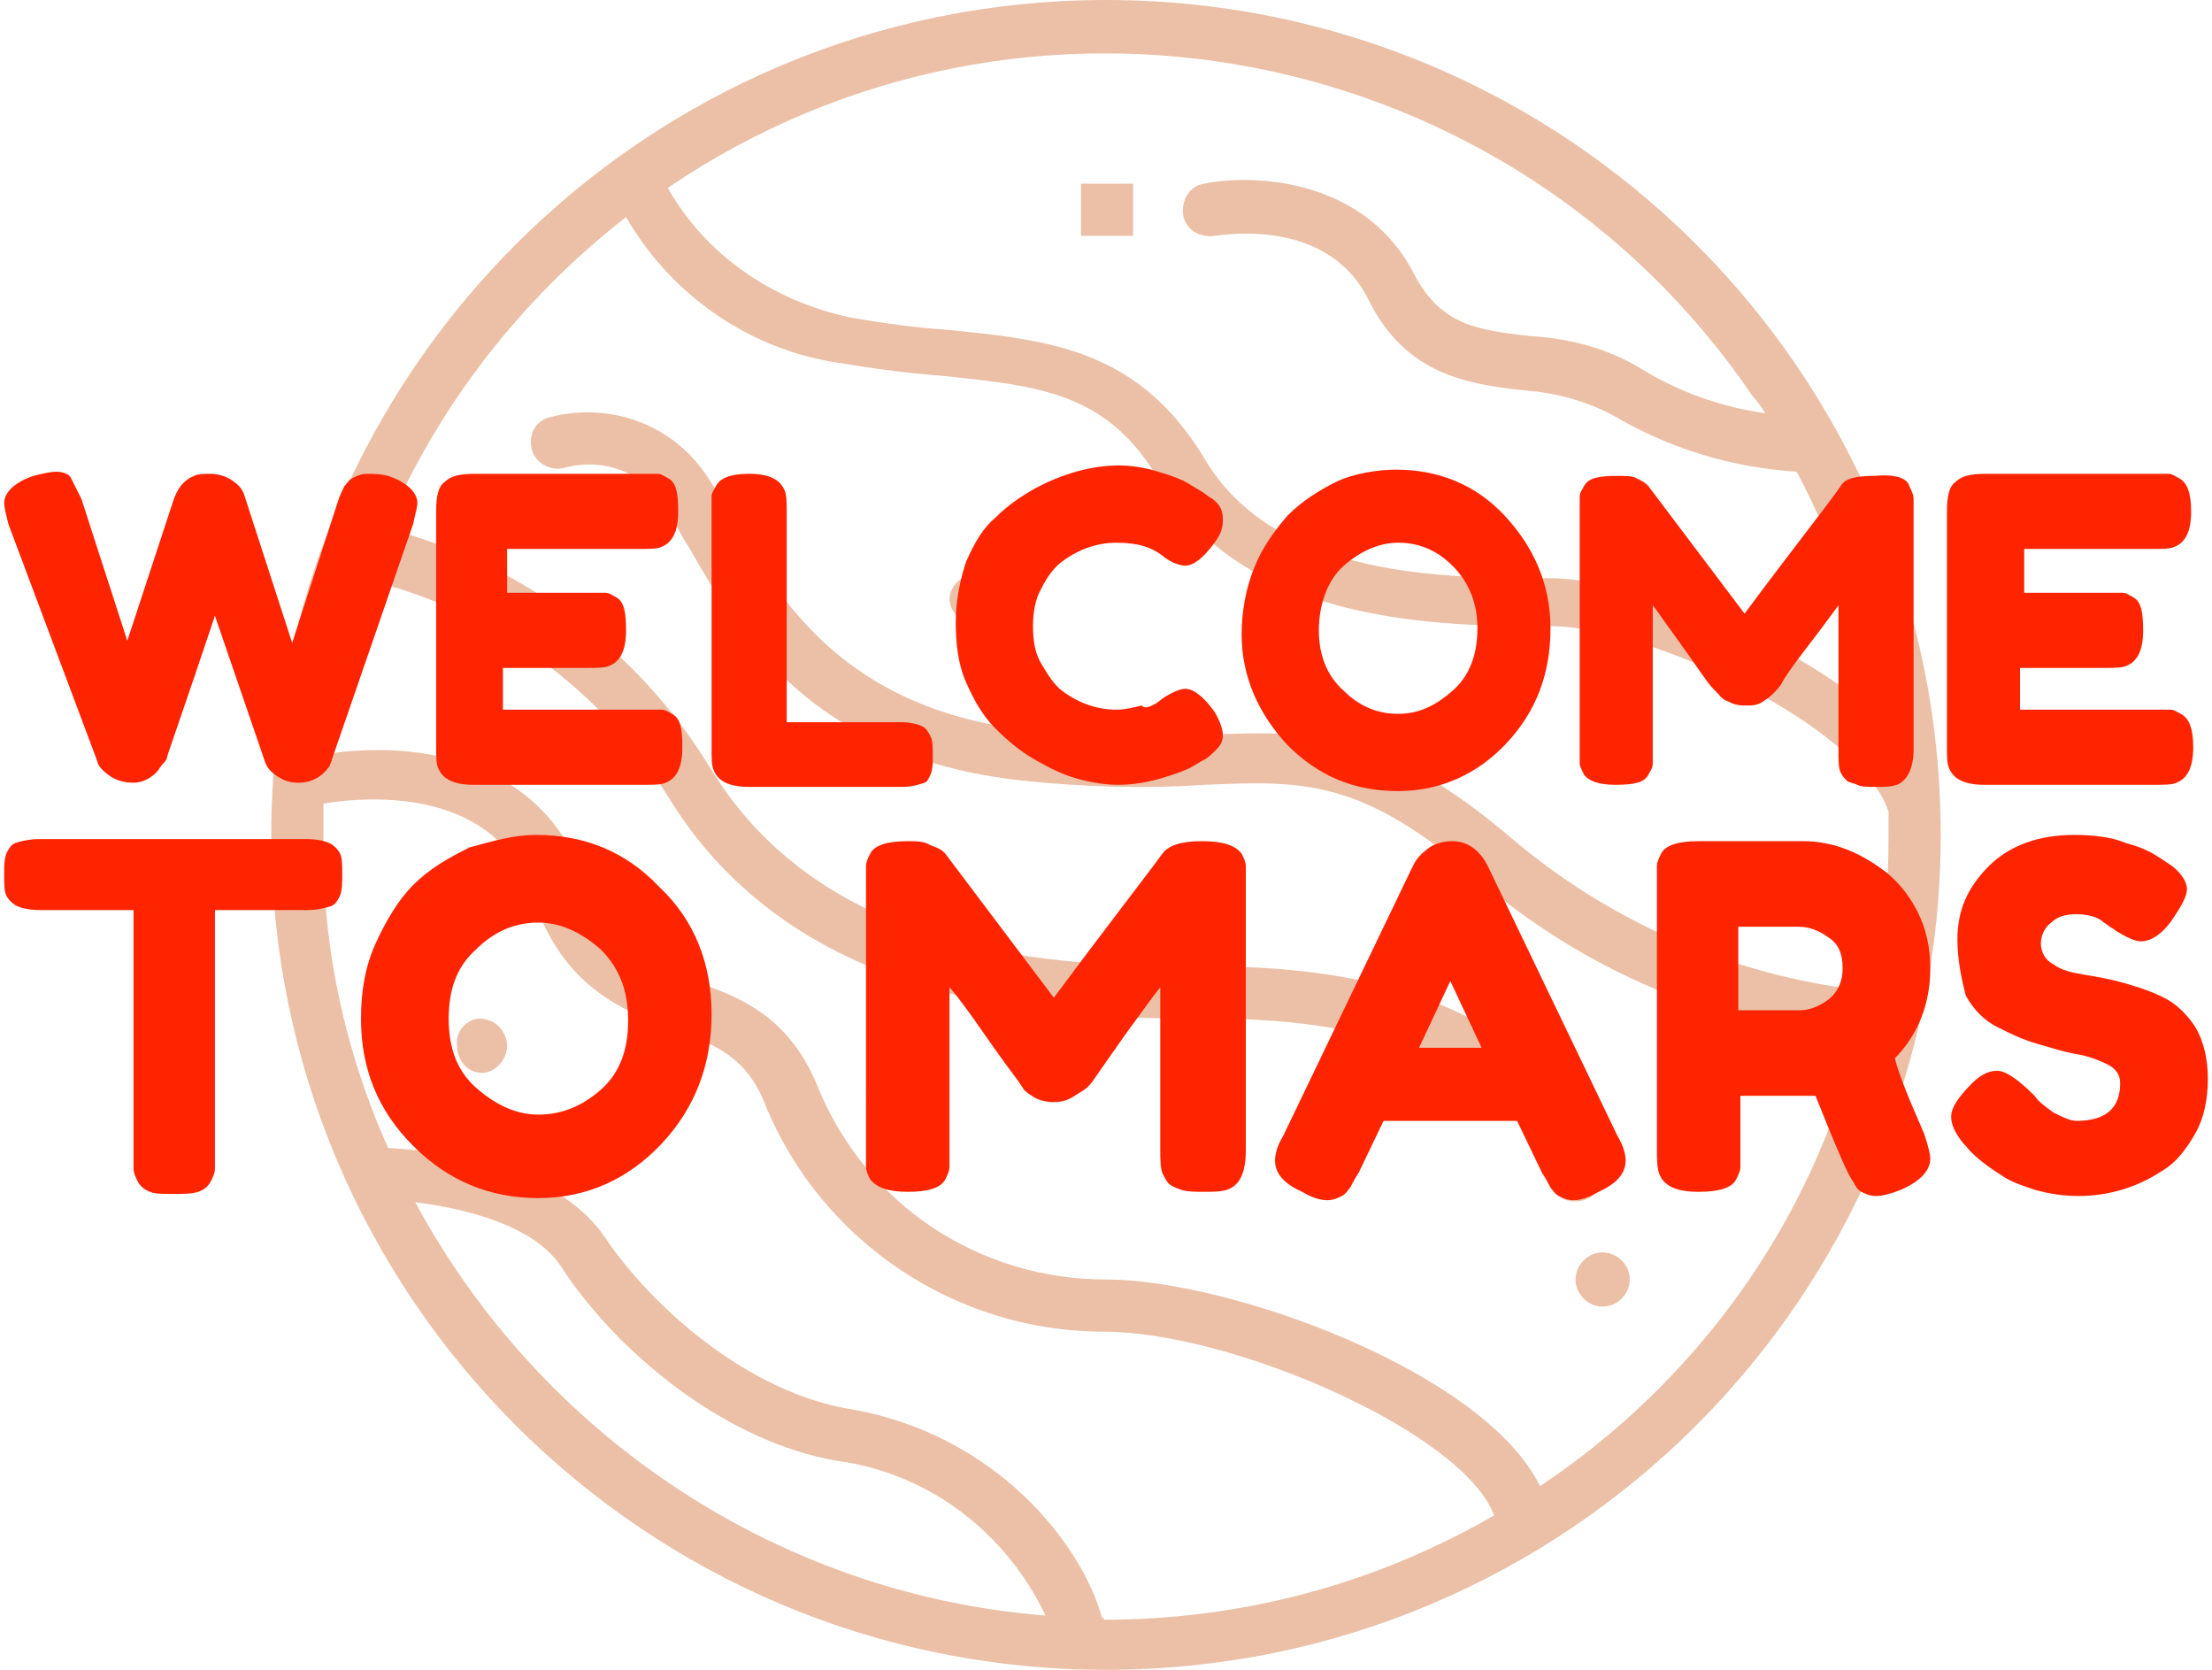 <?xml version="1.0" encoding="utf-8"?>
<!-- Generator: Adobe Illustrator 23.0.5, SVG Export Plug-In . SVG Version: 6.00 Build 0)  -->
<svg version="1.1" id="Слой_1" xmlns="http://www.w3.org/2000/svg" xmlns:xlink="http://www.w3.org/1999/xlink" x="0px" y="0px"
	 viewBox="0 0 106 80" style="enable-background:new 0 0 106 80;" xml:space="preserve">
<style type="text/css">
	.st0{fill:#EBC0A7;}
	.st1{fill:#FF2400;}
</style>
<g>
	<path class="st0" d="M53,0C30.9,0,13,17.9,13,40s17.9,40,40,40s40-17.9,40-40S75.1,0,53,0z M84.6,19.8c-2.1-0.3-4.1-1-5.9-2.1
		c-1.6-1-3.5-1.5-5.4-1.6c-2.5-0.3-4.2-0.5-5.5-2.9c-2.3-4.6-7.6-4.9-10.1-4.4c-0.7,0.1-1.1,0.8-1,1.5s0.8,1.1,1.5,1l0,0
		c0.2,0,5.4-1,7.4,3.1c1.8,3.6,4.8,4,7.4,4.3c1.5,0.1,3,0.5,4.3,1.2c2.7,1.6,5.7,2.5,8.8,2.7c1.9,3.6,3.3,7.6,3.9,11.7
		c-4.3-3.9-11.9-6.6-15.8-6.6c-4.9,0-13,0-16.4-5.6c-3.2-5.4-7.5-5.8-12.4-6.3c-1.5-0.1-3-0.3-4.7-0.6c-3.7-0.8-6.9-3-8.7-6.2
		C49.1-2.6,72.4,1.9,84,19C84.2,19.2,84.4,19.5,84.6,19.8z M19.9,57.6c2.4,0.3,5.7,1.1,7,3.1c2.6,4,7.8,8.4,13.3,9.3
		c4.3,0.6,8,3.4,9.9,7.4C37.4,76.4,26,68.9,19.9,57.6z M52.8,77.5c-0.9-3.4-5-8.8-12.1-10c-4.8-0.8-9.4-4.8-11.7-8.2
		c-2.4-3.6-8.4-4.2-10.4-4.3c-2.1-4.7-3.2-9.8-3.1-15c0-0.5,0-1,0-1.5c2.4-0.4,8.3-0.7,10,4.4c1.5,4.5,4.4,5.5,6.7,6.4
		c2,0.7,3.6,1.3,4.5,3.7c2.7,6.5,9.1,10.8,16.2,10.8c6.1,0,17.2,4.8,18.7,8.8c-5.7,3.3-12.1,5-18.7,5C52.9,77.5,52.9,77.5,52.8,77.5
		z M73.8,71.2c-2.7-5.5-14.9-9.9-20.8-9.9c-6.1,0-11.5-3.6-13.8-9.2c-1.4-3.5-3.9-4.4-6-5.1c-2.2-0.8-4.1-1.4-5.2-4.8
		c-2-5.9-8.1-6.7-12.2-6.1c0.3-2.8,0.9-5.6,1.9-8.3c6,1.5,11.1,5.2,14.4,10.5C38.6,48.8,51.7,48.8,58,48.8c9.1,0,14.6,2.7,16.3,7.9
		c0.2,0.7,0.9,1,1.6,0.8s1-0.9,0.8-1.6c-1.5-4.4-5.9-9.6-18.7-9.6c-6.3,0-18.1,0-23.9-9.4C30.6,31.1,25,27,18.5,25.3
		C21,19.4,25,14.3,30,10.4c2.2,3.8,6,6.4,10.3,7c1.8,0.3,3.4,0.5,4.8,0.6c4.8,0.5,8,0.8,10.5,5.1C59.8,30,69.2,30,74.3,30
		c4.7,0,14.9,4.8,16.2,8.9c0,0.4,0,0.7,0,1.1c0,2.5-0.2,5-0.7,7.5c-6.3-0.6-12.3-3.1-17.2-7.2c-6.3-5.4-9.7-5.3-14.8-5.1
		c-2.8,0.2-5.6,0.1-8.4-0.2c-8.9-1-12-6.2-14.2-10c-0.4-0.7-0.8-1.4-1.2-2c-1.6-2.6-4.7-3.8-7.7-3c-0.7,0.2-1,0.9-0.8,1.6
		c0.2,0.6,0.9,1,1.6,0.8c1.9-0.5,3.9,0.3,4.8,2c0.4,0.5,0.7,1.2,1.1,1.8c2.3,4,5.8,10.1,16,11.2c2.9,0.3,5.8,0.4,8.7,0.2
		c4.8-0.2,7.5-0.3,13.1,4.5c5.1,4.4,11.5,7.1,18.2,7.7C86.8,58.6,81.3,66.2,73.8,71.2z"/>
	<path class="st0" d="M76.8,60L76.8,60c0.7,0,1.3,0.6,1.3,1.3l0,0c0,0.7-0.6,1.3-1.3,1.3l0,0c-0.7,0-1.3-0.6-1.3-1.3l0,0
		C75.5,60.6,76.1,60,76.8,60z"/>
	<path class="st0" d="M46.8,27.5L46.8,27.5c0.7,0,1.3,0.6,1.3,1.2l0,0c0,0.7-0.6,1.2-1.3,1.2l0,0c-0.7,0-1.3-0.6-1.3-1.2l0,0
		C45.5,28.1,46.1,27.5,46.8,27.5z"/>
	<path class="st0" d="M23,48.8L23,48.8c0.7,0,1.3,0.6,1.3,1.3l0,0c0,0.7-0.6,1.3-1.2,1.3l0,0c-0.7,0-1.2-0.6-1.2-1.3l0,0
		C21.8,49.4,22.4,48.8,23,48.8z"/>
	<rect x="51.8" y="8.8" class="st0" width="2.5" height="2.5"/>
</g>
<g>
	<path class="st1" d="M18.6,22.8c0.9,0.3,1.4,0.8,1.4,1.3c0,0.2-0.1,0.5-0.2,1l-3.9,11.3c0,0.1-0.1,0.2-0.1,0.3
		c-0.1,0.1-0.2,0.3-0.5,0.5s-0.6,0.3-1,0.3s-0.7-0.1-1-0.3s-0.5-0.4-0.6-0.7l-2.4-7C8.8,34,8,36.2,8,36.3s-0.1,0.2-0.2,0.3
		S7.6,36.9,7.5,37c-0.3,0.3-0.7,0.5-1.1,0.5s-0.8-0.1-1.1-0.3C5,37,4.8,36.8,4.7,36.6l-0.1-0.3L0.4,25.1c-0.1-0.4-0.2-0.8-0.2-1
		c0-0.5,0.5-1,1.4-1.3c0.4-0.1,0.8-0.2,1.1-0.2s0.6,0.1,0.7,0.3s0.3,0.6,0.5,1l2.2,6.8L8.3,24c0.2-0.6,0.5-1,1-1.2
		c0.2-0.1,0.5-0.1,0.8-0.1s0.7,0.1,1,0.3s0.5,0.4,0.6,0.7l2.3,7.1l2.2-6.8c0.1-0.3,0.2-0.5,0.3-0.7c0.1-0.1,0.2-0.3,0.4-0.4
		c0.2-0.1,0.4-0.2,0.7-0.2S18.2,22.7,18.6,22.8z"/>
	<path class="st1" d="M24.7,34H31c0.3,0,0.5,0,0.7,0s0.3,0.1,0.5,0.2c0.4,0.2,0.5,0.7,0.5,1.6c0,1-0.3,1.5-0.8,1.7
		c-0.2,0.1-0.6,0.1-1.1,0.1h-8.1c-1,0-1.5-0.3-1.7-0.8c-0.1-0.2-0.1-0.6-0.1-1V24.5c0-0.7,0.1-1.2,0.4-1.4c0.3-0.3,0.7-0.4,1.5-0.4
		h8c0.3,0,0.5,0,0.7,0s0.3,0.1,0.5,0.2c0.4,0.2,0.5,0.7,0.5,1.6c0,1-0.3,1.5-0.8,1.7c-0.2,0.1-0.6,0.1-1.1,0.1h-6.3v2.1h4
		c0.3,0,0.5,0,0.7,0s0.3,0.1,0.5,0.2c0.4,0.2,0.5,0.7,0.5,1.6c0,1-0.3,1.5-0.8,1.7C29,32,28.6,32,28.1,32h-4v2H24.7z"/>
	<path class="st1" d="M37.7,34.6h5.5c0.4,0,0.8,0.1,1,0.2c0.2,0.1,0.3,0.3,0.4,0.5c0.1,0.2,0.1,0.5,0.1,0.9s0,0.6-0.1,0.9
		c-0.1,0.2-0.2,0.4-0.3,0.4c-0.3,0.1-0.6,0.2-1.1,0.2h-7.3c-1,0-1.5-0.3-1.7-0.8c-0.1-0.2-0.1-0.6-0.1-1V24.5c0-0.3,0-0.5,0-0.7
		s0.1-0.3,0.2-0.5c0.2-0.4,0.7-0.6,1.6-0.6c1,0,1.5,0.3,1.7,0.8c0.1,0.2,0.1,0.6,0.1,1.1C37.7,24.6,37.7,34.6,37.7,34.6z"/>
	<path class="st1" d="M55.4,33.7l0.4-0.3c0.5-0.3,0.8-0.4,1-0.4c0.4,0,0.9,0.4,1.4,1.1c0.3,0.5,0.4,0.9,0.4,1.1
		c0,0.3-0.1,0.5-0.3,0.7s-0.4,0.4-0.6,0.5c-0.2,0.1-0.5,0.3-0.7,0.4c-0.2,0.1-0.7,0.3-1.4,0.5s-1.4,0.3-2,0.3s-1.3-0.1-2-0.3
		s-1.3-0.5-2-0.9s-1.3-0.9-1.9-1.5c-0.6-0.6-1-1.3-1.4-2.2c-0.4-0.9-0.5-1.9-0.5-2.9s0.2-2,0.5-2.9c0.4-0.9,0.8-1.6,1.4-2.1
		c0.6-0.6,1.2-1,1.9-1.4c1.3-0.7,2.7-1.1,4-1.1c0.6,0,1.3,0.1,1.9,0.3c0.7,0.2,1.2,0.4,1.5,0.6l0.5,0.3c0.2,0.1,0.4,0.3,0.6,0.4
		c0.4,0.3,0.5,0.6,0.5,1s-0.1,0.7-0.4,1.1c-0.5,0.7-1,1.1-1.4,1.1c-0.2,0-0.6-0.1-1-0.4c-0.6-0.5-1.3-0.7-2.3-0.7
		c-0.9,0-1.8,0.3-2.6,0.9c-0.4,0.3-0.7,0.7-1,1.3c-0.3,0.5-0.4,1.2-0.4,1.8c0,0.7,0.1,1.3,0.4,1.8c0.3,0.5,0.6,1,1,1.3
		c0.8,0.6,1.7,0.9,2.6,0.9c0.4,0,0.8-0.1,1.2-0.2C54.9,34,55.2,33.8,55.4,33.7z"/>
	<path class="st1" d="M66.9,22.5c2,0,3.8,0.7,5.2,2.2s2.2,3.3,2.2,5.4c0,2.2-0.7,4-2.1,5.5S69,37.9,67,37.9c-2.1,0-3.8-0.7-5.3-2.2
		c-1.4-1.5-2.2-3.3-2.2-5.3c0-1.1,0.2-2.2,0.6-3.2c0.4-1,1-1.8,1.6-2.5c0.7-0.7,1.5-1.2,2.3-1.6S66,22.5,66.9,22.5z M63.2,30.2
		c0,1.2,0.4,2.2,1.2,2.9c0.8,0.8,1.7,1.1,2.6,1.1c1,0,1.8-0.4,2.6-1.1s1.2-1.7,1.2-3c0-1.2-0.4-2.2-1.2-3S67.9,26,67,26
		s-1.8,0.4-2.6,1.1S63.2,29,63.2,30.2z"/>
	<path class="st1" d="M91.5,23.3c0.1,0.2,0.2,0.4,0.2,0.6s0,0.4,0,0.7v11.3c0,0.9-0.3,1.5-0.8,1.7c-0.3,0.1-0.6,0.1-1,0.1
		s-0.7,0-0.9-0.1c-0.2-0.1-0.4-0.1-0.5-0.2c-0.1-0.1-0.2-0.2-0.3-0.4c-0.1-0.2-0.1-0.6-0.1-1.1V29c-0.3,0.4-0.8,1.1-1.5,2
		s-1.1,1.5-1.2,1.7s-0.3,0.4-0.4,0.5s-0.2,0.2-0.5,0.4s-0.5,0.2-0.9,0.2s-0.6-0.1-0.8-0.2c-0.3-0.1-0.4-0.3-0.5-0.4L82.1,33
		c-0.3-0.3-0.8-1.1-1.6-2.2c-0.8-1.1-1.2-1.7-1.3-1.8v6.9c0,0.3,0,0.5,0,0.7s-0.1,0.3-0.2,0.5c-0.2,0.4-0.7,0.5-1.6,0.5
		c-0.8,0-1.3-0.2-1.5-0.5c-0.1-0.2-0.2-0.4-0.2-0.5c0-0.2,0-0.4,0-0.7V24.5c0-0.3,0-0.5,0-0.7s0.1-0.3,0.2-0.5
		c0.2-0.4,0.7-0.5,1.6-0.5c0.4,0,0.7,0,0.9,0.1s0.4,0.2,0.5,0.3l0.1,0.1l4.6,6.1c2.3-3.1,3.9-5.1,4.6-6.1c0.2-0.4,0.8-0.5,1.6-0.5
		C90.8,22.7,91.4,22.9,91.5,23.3z"/>
	<path class="st1" d="M97,34h6.3c0.3,0,0.5,0,0.7,0s0.3,0.1,0.5,0.2c0.4,0.2,0.6,0.7,0.6,1.6c0,1-0.3,1.5-0.8,1.7
		c-0.2,0.1-0.6,0.1-1.1,0.1h-8.1c-1,0-1.5-0.3-1.7-0.8c-0.1-0.2-0.1-0.6-0.1-1V24.5c0-0.7,0.1-1.2,0.4-1.4c0.3-0.3,0.7-0.4,1.5-0.4
		h8c0.3,0,0.5,0,0.7,0s0.3,0.1,0.5,0.2c0.4,0.2,0.6,0.7,0.6,1.6c0,1-0.3,1.5-0.8,1.7c-0.2,0.1-0.6,0.1-1.1,0.1H97v2.1h4
		c0.3,0,0.5,0,0.7,0s0.3,0.1,0.5,0.2c0.4,0.2,0.5,0.7,0.5,1.6c0,1-0.3,1.5-0.8,1.7c-0.2,0.1-0.6,0.1-1.1,0.1h-4v2
		C96.8,34,97,34,97,34z"/>
	<path class="st1" d="M1.9,40.2h12.8c0.5,0,0.9,0.1,1.1,0.2c0.2,0.1,0.4,0.3,0.5,0.5c0.1,0.2,0.1,0.6,0.1,1s0,0.7-0.1,1
		c-0.1,0.2-0.2,0.4-0.4,0.5c-0.3,0.1-0.7,0.2-1.2,0.2h-4.4v11.6c0,0.4,0,0.6,0,0.8s-0.1,0.4-0.2,0.6S9.8,57,9.5,57.1
		s-0.7,0.1-1.2,0.1s-0.9,0-1.1-0.1c-0.3-0.1-0.5-0.3-0.6-0.5S6.4,56.2,6.4,56s0-0.4,0-0.8V43.6H1.9c-0.5,0-0.9-0.1-1.1-0.2
		c-0.2-0.1-0.4-0.3-0.5-0.5s-0.1-0.6-0.1-1s0-0.7,0.1-1c0.1-0.2,0.2-0.4,0.4-0.5C1,40.3,1.4,40.2,1.9,40.2z"/>
	<path class="st1" d="M25.7,40c2.3,0,4.3,0.8,5.9,2.5c1.7,1.6,2.5,3.7,2.5,6.1c0,2.4-0.8,4.5-2.4,6.2s-3.6,2.6-5.9,2.6
		s-4.3-0.8-6-2.5s-2.5-3.7-2.5-6.1c0-1.3,0.2-2.5,0.7-3.6s1.1-2.1,1.8-2.8c0.8-0.8,1.7-1.3,2.7-1.8C23.6,40.3,24.6,40,25.7,40z
		 M21.5,48.8c0,1.4,0.4,2.5,1.3,3.3s1.9,1.3,3,1.3s2.1-0.4,3-1.2s1.3-1.9,1.3-3.3s-0.4-2.5-1.3-3.4c-0.9-0.8-1.9-1.3-3-1.3
		s-2.1,0.4-3,1.3C21.9,46.3,21.5,47.4,21.5,48.8z"/>
	<path class="st1" d="M59.5,40.9c0.1,0.2,0.2,0.4,0.2,0.6c0,0.2,0,0.5,0,0.8v12.8c0,1.1-0.3,1.7-0.9,1.9c-0.3,0.1-0.7,0.1-1.1,0.1
		c-0.4,0-0.8,0-1.1-0.1s-0.5-0.2-0.6-0.3s-0.2-0.3-0.3-0.5c-0.1-0.3-0.1-0.7-0.1-1.2v-7.7c-0.4,0.5-0.9,1.2-1.7,2.3
		c-0.7,1-1.2,1.7-1.4,2s-0.3,0.4-0.4,0.5c-0.1,0.1-0.3,0.2-0.6,0.4s-0.6,0.3-1,0.3s-0.7-0.1-0.9-0.2c-0.3-0.2-0.5-0.3-0.6-0.5
		l-0.2-0.3c-0.3-0.4-0.9-1.2-1.8-2.5c-0.9-1.3-1.4-1.9-1.5-2v7.8c0,0.4,0,0.6,0,0.8s-0.1,0.4-0.2,0.6c-0.2,0.4-0.8,0.6-1.8,0.6
		c-0.9,0-1.5-0.2-1.8-0.6c-0.1-0.2-0.2-0.4-0.2-0.6c0-0.2,0-0.5,0-0.8V42.3c0-0.4,0-0.6,0-0.8s0.1-0.4,0.2-0.6
		c0.2-0.4,0.8-0.6,1.8-0.6c0.4,0,0.8,0,1.1,0.2c0.3,0.1,0.5,0.2,0.6,0.3l0.1,0.1l5.2,6.9c2.6-3.5,4.4-5.8,5.2-6.9
		c0.3-0.4,0.9-0.6,1.9-0.6S59.2,40.5,59.5,40.9z"/>
	<path class="st1" d="M71.3,41.5l6.2,12.9c0.3,0.5,0.4,0.9,0.4,1.2c0,0.6-0.4,1.1-1.3,1.5c-0.5,0.3-0.9,0.4-1.2,0.4
		c-0.3,0-0.5-0.1-0.7-0.2s-0.3-0.3-0.4-0.4c-0.1-0.2-0.2-0.4-0.4-0.7l-1.2-2.5h-6.4l-1.2,2.5c-0.2,0.3-0.3,0.5-0.4,0.7
		c-0.1,0.1-0.2,0.3-0.4,0.4s-0.4,0.2-0.7,0.2s-0.7-0.1-1.2-0.4c-0.9-0.4-1.3-0.9-1.3-1.5c0-0.3,0.1-0.7,0.4-1.2l6.2-12.9
		c0.2-0.4,0.4-0.6,0.8-0.9c0.3-0.2,0.7-0.3,1.1-0.3C70.3,40.3,70.9,40.7,71.3,41.5z M69.5,47L68,50.2h3L69.5,47z"/>
	<path class="st1" d="M92.2,54.3c0.2,0.6,0.3,1,0.3,1.2c0,0.6-0.5,1.1-1.4,1.5c-0.5,0.2-0.9,0.3-1.2,0.3c-0.3,0-0.5-0.1-0.7-0.2
		c-0.2-0.1-0.3-0.3-0.4-0.5C88.6,56.4,88,55,87,52.5h-0.7h-2.9v2.6c0,0.4,0,0.6,0,0.8s-0.1,0.4-0.2,0.6c-0.2,0.4-0.8,0.6-1.8,0.6
		c-1.1,0-1.7-0.3-1.9-0.9c-0.1-0.3-0.1-0.7-0.1-1.2V42.3c0-0.4,0-0.6,0-0.8s0.1-0.4,0.2-0.6c0.2-0.4,0.8-0.6,1.8-0.6h5
		c1.4,0,2.7,0.5,4,1.5c0.6,0.5,1.1,1.1,1.5,1.9c0.4,0.8,0.6,1.7,0.6,2.7c0,1.7-0.6,3.2-1.7,4.3C91,51.5,91.5,52.7,92.2,54.3z
		 M83.3,48.4h3c0.4,0,0.9-0.2,1.3-0.5s0.7-0.8,0.7-1.5s-0.2-1.2-0.7-1.5c-0.4-0.3-0.9-0.5-1.4-0.5h-2.9V48.4z"/>
	<path class="st1" d="M94.1,54.8c-0.4-0.5-0.6-0.9-0.6-1.3s0.3-0.9,1-1.6c0.4-0.4,0.8-0.6,1.2-0.6c0.4,0,1,0.4,1.8,1.2
		c0.2,0.3,0.5,0.5,0.9,0.8c0.4,0.2,0.8,0.4,1.1,0.4c1.4,0,2.1-0.6,2.1-1.8c0-0.4-0.2-0.7-0.6-0.9s-0.9-0.4-1.5-0.5s-1.2-0.3-1.9-0.5
		c-0.7-0.2-1.3-0.5-1.9-0.8s-1.1-0.8-1.5-1.5C94,46.9,93.8,46,93.8,45c0-1.4,0.5-2.5,1.5-3.5s2.4-1.5,4.1-1.5c0.9,0,1.8,0.1,2.5,0.4
		c0.8,0.2,1.3,0.5,1.6,0.7l0.6,0.4c0.5,0.4,0.7,0.8,0.7,1.1s-0.2,0.7-0.6,1.3c-0.5,0.8-1.1,1.2-1.6,1.2c-0.3,0-0.7-0.2-1.2-0.5
		c0,0-0.1-0.1-0.3-0.2c-0.1-0.1-0.3-0.2-0.4-0.3c-0.3-0.2-0.7-0.3-1.2-0.3s-0.9,0.1-1.2,0.4c-0.3,0.2-0.5,0.6-0.5,1s0.2,0.8,0.6,1
		c0.4,0.3,0.9,0.4,1.5,0.5s1.2,0.2,1.9,0.4c0.7,0.2,1.3,0.4,1.9,0.7s1.1,0.8,1.5,1.4c0.4,0.7,0.6,1.5,0.6,2.5s-0.2,1.9-0.6,2.6
		s-0.9,1.4-1.6,1.8c-1.2,0.8-2.6,1.2-4,1.2c-0.7,0-1.4-0.1-2.1-0.3c-0.6-0.2-1.2-0.4-1.6-0.7c-0.8-0.5-1.4-1-1.7-1.4L94.1,54.8z"/>
</g>
</svg>
